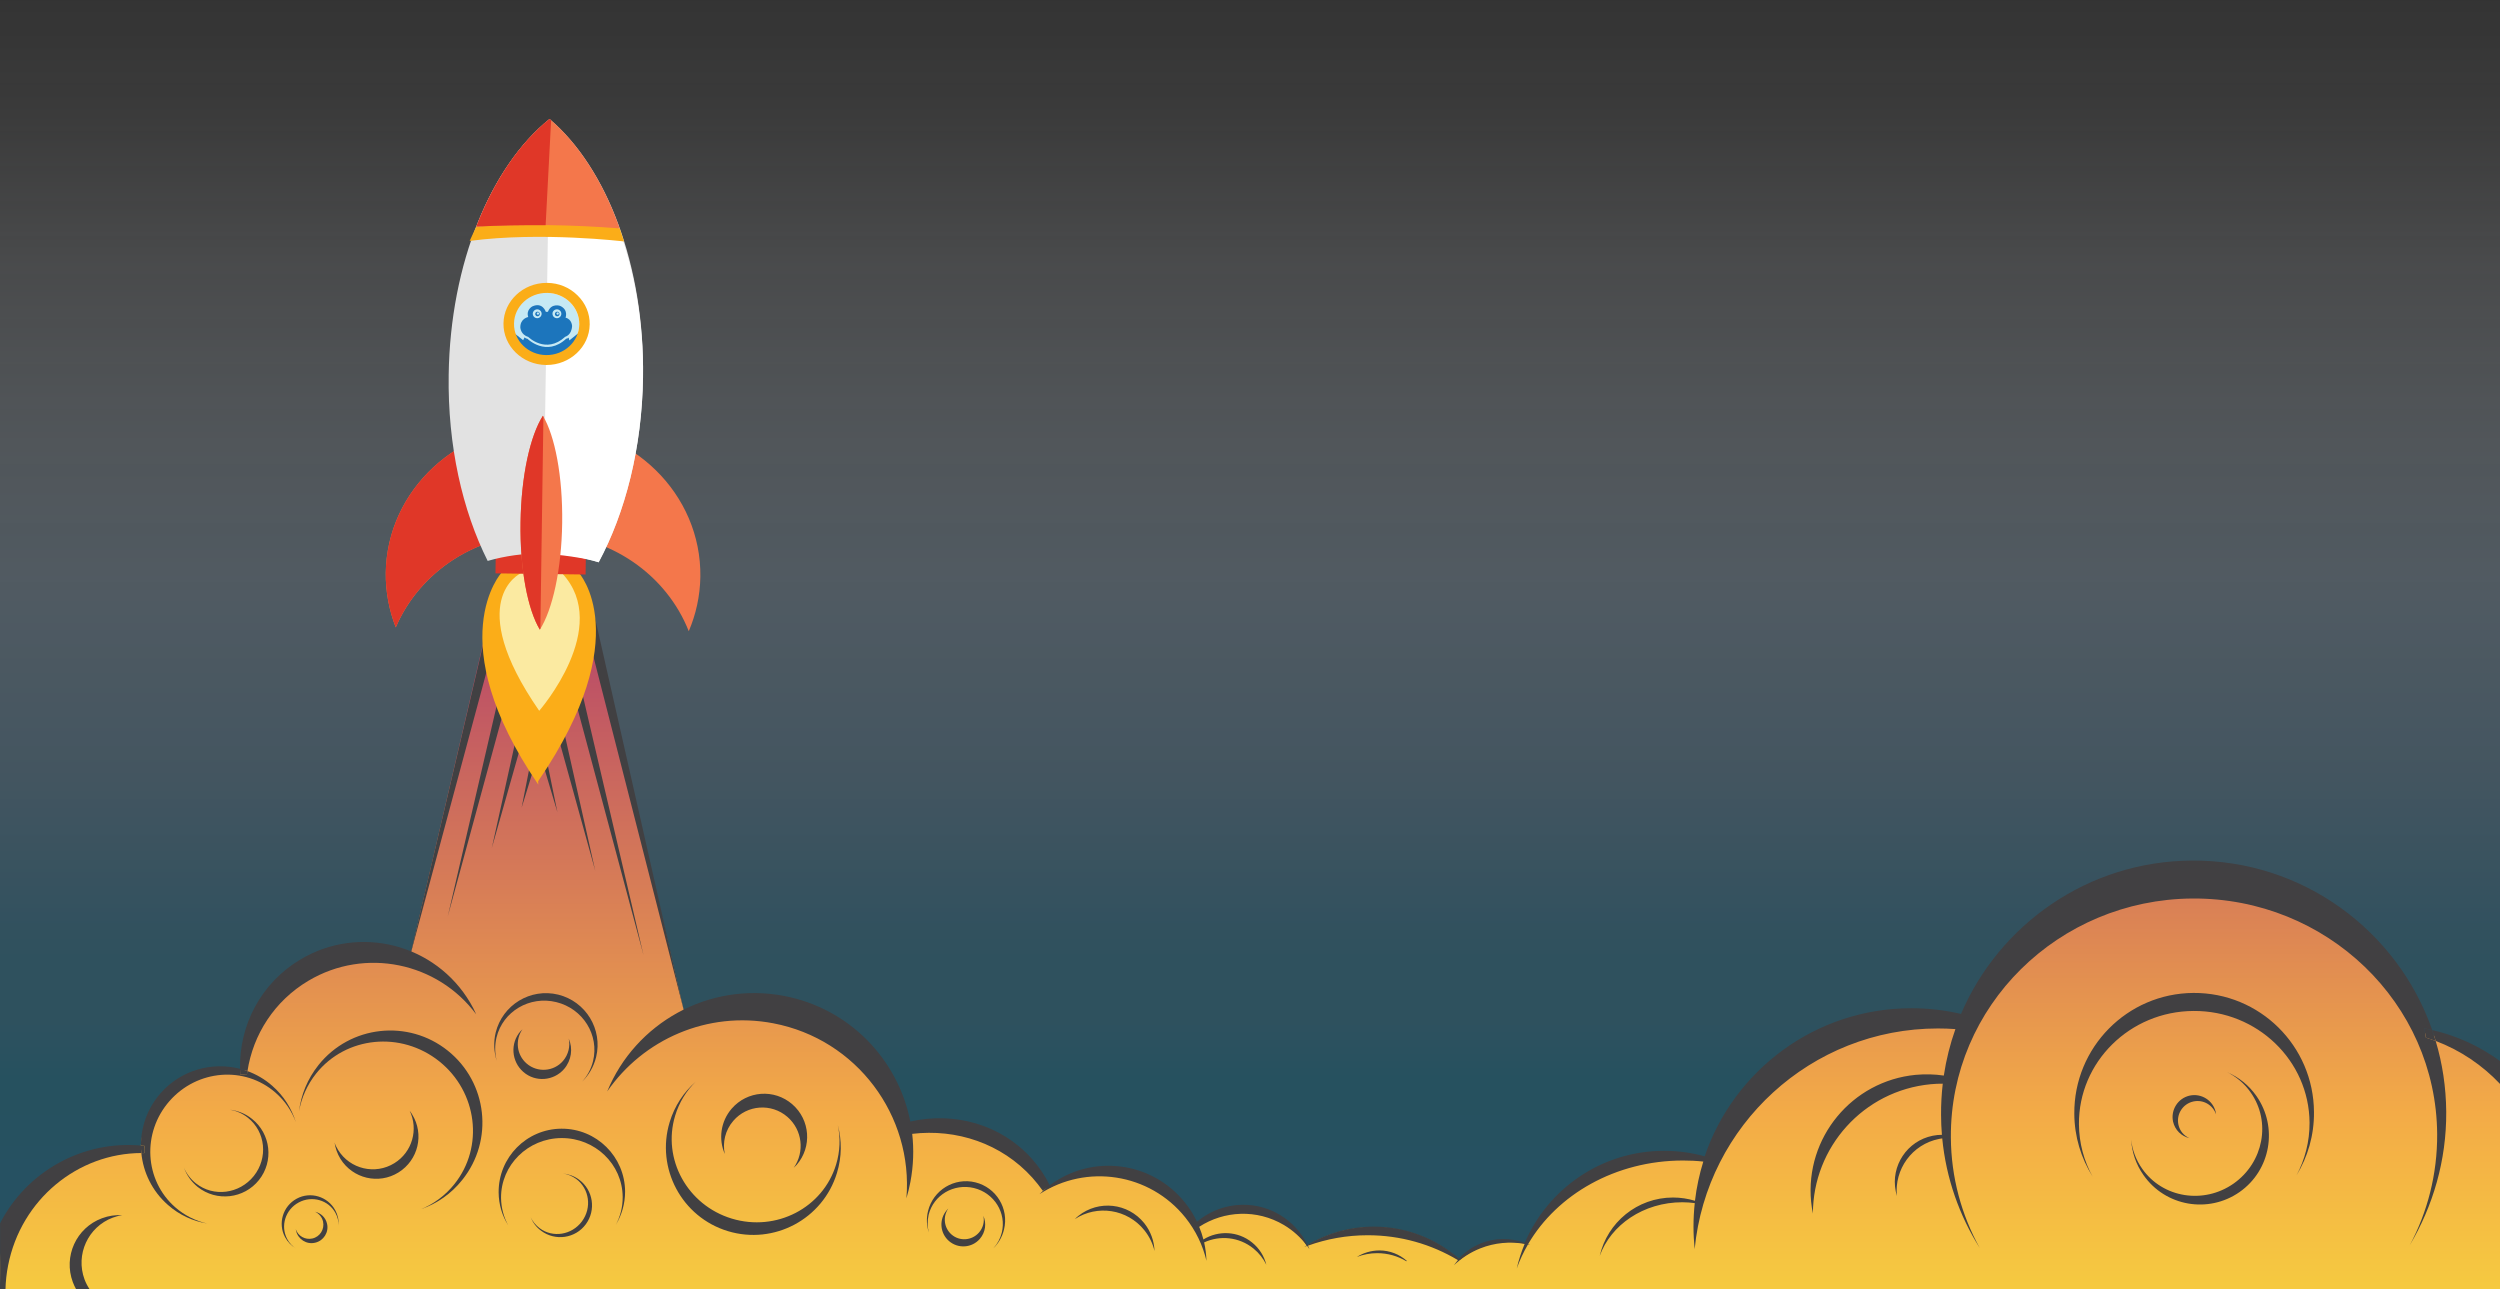 <svg xmlns:svg="http://www.w3.org/2000/svg" xmlns="http://www.w3.org/2000/svg" version="1.1" id="Layer_1" x="0" y="0" viewBox="880 -1200 2372 1223.2" xml:space="preserve" enable-background="new 880 -1200 2372 1223.2">
  <rect x="880" y="-1200" width="2372" height="1223.2" fill="#333333" stroke="none"/>
  <defs id="defs154"/>
  <style type="text/css" id="style3">
    
	.st0{opacity:0.25;fill:url(#SVGID_1_);enable-background:new    ;}
	.st1{fill:url(#SVGID_2_);}
	.st2{fill:#414042;}
	.st5{fill:#E03728;}
	.st6{fill:#F4774B;}
	.st7{fill:#E2E2E2;}
	.st8{fill:#FFFFFF;}
	.st9{fill:#FBAD18;}
	.st10{fill:#C6E9F4;}
	.st11{fill:#1C75BC;}

  </style>
  <linearGradient id="SVGID_1_" gradientUnits="userSpaceOnUse" x1="2066" y1="16039" x2="2066" y2="14768.99" gradientTransform="matrix(1 0 0 1 0 -15974)">
    <stop offset="0" id="stop6" style="stop-color:#1c75bc;stop-opacity:1"/>
    <stop offset="0.01" id="stop8" stop-color="#0084C8"/>
    <stop offset="0.02" id="stop10" stop-color="#0091D4"/>
    <stop offset="0.03" id="stop12" stop-color="#009BDE"/>
    <stop offset="0.05" id="stop14" stop-color="#00A3E5"/>
    <stop offset="0.06" id="stop16" stop-color="#00A8EA"/>
    <stop offset="0.08" id="stop18" stop-color="#00ACEE"/>
    <stop offset="0.13" id="stop20" stop-color="#00AEEF"/>
    <stop offset="0.13" id="stop22" stop-color="#00ACEC"/>
    <stop offset="0.15" id="stop24" stop-color="#00ABE8"/>
    <stop offset="0.17" id="stop26" stop-color="#00ABE5"/>
    <stop offset="0.19" id="stop28" stop-color="#00AAE3"/>
    <stop offset="0.23" id="stop30" stop-color="#1EAAE2"/>
    <stop offset="0.29" id="stop32" stop-color="#27AAE1"/>
    <stop offset="0.42" id="stop34" stop-color="#77BDE9"/>
    <stop offset="0.55" id="stop36" style="stop-color:#a7d1f0;stop-opacity:1"/>
    <stop offset="0.68" id="stop38" style="stop-color:#cce3f6;stop-opacity:0.77"/>
    <stop offset="0.8" id="stop40" style="stop-color:#e6f0fa;stop-opacity:0.49"/>
    <stop offset="0.91" id="stop42" style="stop-color:#f7fafd;stop-opacity:0.16"/>
    <stop offset="1" id="stop44" style="stop-color:#ffffff;stop-opacity:0"/>
  </linearGradient>
  <rect x="880" y="-1200" class="st0" width="2372" height="1223.2" id="rect46"/>
  <linearGradient id="SVGID_2_" gradientUnits="userSpaceOnUse" x1="2066" y1="-1379.14" x2="2066" y2="518.4" gradientTransform="matrix(1 0 0 -1 0 -1200)">
    <stop offset="0" id="stop49" stop-color="#F9ED32"/>
    <stop offset="0.07" id="stop51" stop-color="#F6CE3F"/>
    <stop offset="0.17" id="stop53" stop-color="#F3AB47"/>
    <stop offset="0.49" id="stop55" stop-color="#A52973"/>
    <stop offset="0.55" id="stop57" stop-color="#902A7D"/>
    <stop offset="0.68" id="stop59" stop-color="#662D91"/>
    <stop offset="0.76" id="stop61" stop-color="#513290"/>
    <stop offset="0.84" id="stop63" stop-color="#3E3690"/>
    <stop offset="0.92" id="stop65" stop-color="#2F3890"/>
    <stop offset="1" id="stop67" stop-color="#2B3990"/>
  </linearGradient>
  <path class="st1" d="M3252-185.1c-21.5-17.7-47.3-30.2-75.7-35.8 -36.3-86.2-121.9-147.6-220.8-147.6 -97.1 0-180.6 57.7-218.2 140.8 -7-0.6-14.1-0.9-21.2-0.9 -93 0-174 51.8-215.5 128.2 -10.8-2.4-21.9-3.6-33.4-3.6 -60.3 0-112.5 34.3-138.3 84.4 -5.4-1.3-11-2-16.8-2 -18-0.1-34.5 6.3-47.2 17 -21.7-19.3-50.4-31-81.7-31 -23.2 0-44.9 6.4-63.4 17.6 -11.9-20.6-34.2-34.4-59.7-34.4 -17.8 0-33.9 6.7-46.2 17.7 -17.7-30.5-50.7-51.1-88.6-51.1 -18.4 0-35.7 4.9-50.7 13.4 -26.6-34.4-68.3-56.6-115.1-56.6 -7.5 0-15 0.6-22.2 1.7 -29.9-67.7-97.7-115-176.5-115 -10.8 0-21.4 0.9-31.6 2.6l-82.9-355.5h-106.6l-69.9 299.7c-1.8-0.1-3.7-0.1-5.5-0.1 -72.1 0-130.4 15.4-152.8 111.5 -5.8-1.3-11.8-2.1-18-2.1 -42.9 0-77.9 33.7-80.1 76.1 -6-1-12.1-1.5-18.3-1.5C931.5-111.5 880-60 880 3.5c0 6.7 0.6 13.3 1.7 19.7H3252V-185.1z" id="path69"/>
  <g id="XMLID_7_">
    <polygon id="XMLID_11_" class="st2" points="1396.8 -594.7 1396.9 -601.8 1436.5 -602.6 1529 -240.5 1445.6 -609.1 1444.7 -613.1 1440.5 -613.1 1381.2 -613.5 1381.3 -606.7 1346.9 -606.8 1342.7 -606.8 1341.8 -602.9 1268.8 -292 1350.7 -596.3 "/>
    <polygon id="XMLID_32_" class="st2" points="1428.6 -559 1425.1 -559 1381.3 -559 1381.3 -555.1 1360.5 -555.1 1357 -555.1 1356.2 -551.8 1304.8 -330.4 1363.6 -546.3 1397.3 -545.1 1397.4 -549.5 1421.9 -550.3 1490.6 -293.7 1429.3 -555.7 "/>
    <polygon id="XMLID_33_" class="st2" points="1412.9 -516 1410 -516 1391.8 -516.2 1391.8 -516.2 1376.2 -516 1373.3 -516 1372.7 -513.3 1346.6 -395.3 1378.8 -508.8 1391.6 -508.2 1391.6 -508.2 1407.4 -508.8 1444.8 -373.7 1413.5 -513.3 "/>
    <polygon id="XMLID_34_" class="st2" points="1408.9 -429.3 1397.2 -486.3 1396.8 -488.2 1394.7 -488.3 1384.9 -488.5 1384.9 -483.8 1384.8 -483.8 1384.4 -481.9 1374.9 -433.6 1388.8 -478.6 1394.3 -478.2 "/>
  </g>
  <g id="XMLID_21_">
    <path id="path3163" class="st3" fill="#FBAD18" d="M1390.7-455.6c-93.6-137.2-34.8-201.1-34.8-201.1h34.8 0.3 38.1c0 0 55.5 60.1-38.1 197.3v0.5c-0.1-0.1-0.1-0.2-0.2-0.2 -0.1 0.1-0.1 0.2-0.2 0.2L1390.7-455.6 1390.7-455.6z">
    </path>
    <path id="path3167" class="st4" fill="#FBEAA1" d="M1391.6-525.6C1318.9-630.7 1374-656 1374-656h19.6 0.2c0 0 15.8-4.1 19.6 0C1461-604.9 1391.6-525.6 1391.6-525.6">
    </path>
    <path id="path3171" class="st5" d="M1435.6-654.9l-85.5-1.1 0.4-26.9 85.5 1.1L1435.6-654.9z"/>
    <path id="path3175" class="st6" d="M1397.3-796.9c82.4 1.1 148.3 65.6 147.2 144.2 -0.3 18.3-4.2 35.6-11 51.6 -21-53.3-74.4-91.5-137.7-92.3 -63.3-0.8-117.8 36-140.3 88.7 -6.3-16.1-9.7-33.6-9.5-51.8C1247.1-735.2 1314.9-798 1397.3-796.9"/>
    <path id="path3179" class="st5" d="M1357.6-689.2c-46.4 11-84.3 42.7-102.1 84.4 -6.3-16.1-9.7-33.6-9.5-51.8 1-66 48.9-120.9 113.1-136.1L1357.6-689.2z"/>
    <path id="path3183" class="st7" d="M1490.1-842c-1 67-16.7 128.2-42.1 175.5 -16.5-5.2-34.2-8.2-52.5-8.4 -18.4-0.2-36.1 2.3-52.8 7.1 -24-47.9-38-109.4-37-176.5 1.5-106.5 40.3-198.2 95.7-242.7C1455.5-1041.2 1491.7-948.5 1490.1-842"/>
    <path id="path3187" class="st8" d="M1401.5-1085.3c52.9 46.6 90.1 138.2 88.6 243.3 -1 67-16.7 128.2-42.1 175.5 -14.1-4.5-37.3-7.3-52.8-8.2L1401.5-1085.3z"/>
    <path id="path3191" class="st9" d="M1468-983.3l4.1 12.4c0 0-78.8-9.5-146.5-0.5l6.3-13.6C1331.9-985 1422.9-994.6 1468-983.3"/>
    <path id="path3195" class="st6" d="M1413.4-703.8c-0.6 44.3-9.2 82.5-21.2 101.2 -11.5-19-19-57.4-18.3-101.7 0.6-44.3 9.2-82.5 21.2-101.2C1406.5-786.6 1414-748.1 1413.4-703.8"/>
    <path id="path3199" class="st5" d="M1392.7-603.5c-0.2 0.3-0.4 0.6-0.5 0.9 -11.5-19-19-57.4-18.3-101.7 0.6-44.3 9.2-82.5 21.2-101.2 0.2 0.3 0.3 0.6 0.5 0.9L1392.7-603.5z"/>
    <path id="path3203" class="st6" d="M1468-983.3c-22.1-1.7-44.8-2.8-68-3.1 -23.2-0.3-45.9 0.2-68.1 1.3 16.9-43.6 41-79.2 69.5-102.1C1429.3-1063.5 1452.4-1027.3 1468-983.3"/>
    <path id="path3207" class="st5" d="M1397.7-986.3c-22.4-0.2-44.4 0.2-65.8 1.3 16.9-43.6 41-79.2 69.5-102.1 0.5 0.4 1 0.9 1.5 1.3L1397.7-986.3z"/>
    <path id="XMLID_164_" class="st10" d="M1399.1-922.1c-17.1-0.2-31.1 12.8-31.4 29.1 -0.2 16.3 13.5 29.7 30.5 29.9 17.1 0.2 31.1-12.8 31.4-29.1C1429.8-908.5 1416.1-921.9 1399.1-922.1z"/>
    <g id="XMLID_10_">
      <path id="XMLID_197_" class="st11" d="M1364.8-878.4c2.9 11 13.6 16.8 24.4 19.7 6.3-0.7 12.7-1.1 18.9-2.6 6.5-1.5 12.1-5.3 16.1-10.6 2.4-3.2 4.5-6.8 7.5-9.5 -1.1-2-2.2-3.1-2.2-3.1l-9.3 7.5 -0.7-2.7c-1.1 1.1-2.2 1-2.2 1 -19.1 17.8-36.9 0.1-36.9 0.1 -1.3 0-2.7-1.3-2.7-1.3l-1.3 2.7 -9.5-7.5c-1.2 1.6-2.1 3.2-2.7 4.7C1364.4-879.5 1364.6-879 1364.8-878.4z"/>
      <path id="XMLID_341_" class="st11" d="M1390-899.9c1.2 0 2.2-1 2.2-2.2 0-1.2-1-2.2-2.2-2.2s-2.2 1-2.2 2.2C1387.8-900.9 1388.8-899.9 1390-899.9zM1390.4-903.6c0.6 0 1.1 0.5 1.1 1.1s-0.5 1.1-1.1 1.1 -1.1-0.5-1.1-1.1S1389.8-903.6 1390.4-903.6z"/>
      <path id="XMLID_162_" class="st11" d="M1381.1-880.4c0 0 16.8 16.8 35.2-0.1 0 0 6-1.4 6.5-10.1 0 0-0.1-6.5-6.2-8 0 0 3-7.5-5.2-11.2 0 0-8.3-2.9-11.5 5.6l-2 0.1c0 0-3-9.6-12.8-5.2 0 0-6.2 3.2-3.9 10.1 0 0-7.8 1.3-7.5 10.2C1373.8-889 1374-882.5 1381.1-880.4L1381.1-880.4zM1408.4-906.5c2.3 0 4.2 1.9 4.2 4.2s-1.9 4.2-4.2 4.2 -4.2-1.9-4.2-4.2C1404.1-904.6 1406-906.5 1408.4-906.5zM1389.7-906.5c2.3 0 4.2 1.9 4.2 4.2s-1.9 4.2-4.2 4.2c-2.3 0-4.2-1.9-4.2-4.2S1387.4-906.5 1389.7-906.5z"/>
      <path id="XMLID_154_" class="st11" d="M1408.7-899.9c1.2 0 2.2-1 2.2-2.2 0-1.2-1-2.2-2.2-2.2 -1.2 0-2.2 1-2.2 2.2C1406.4-900.9 1407.4-899.9 1408.7-899.9zM1409.1-903.6c0.6 0 1.1 0.5 1.1 1.1s-0.5 1.1-1.1 1.1 -1.1-0.5-1.1-1.1C1408-903.2 1408.5-903.6 1409.1-903.6z"/>
    </g>
    <path id="XMLID_161_" class="st9" d="M1398.2-863.1c-17.1-0.2-30.8-13.6-30.5-29.9 0.2-16.3 14.3-29.3 31.4-29.1 17.1 0.2 30.8 13.6 30.5 29.9C1429.4-875.9 1415.3-862.9 1398.2-863.1zM1427.9-919.8c-7.6-7.5-17.8-11.7-28.7-11.8h-0.6c-22.2 0-40.6 17.2-40.9 38.4 -0.3 21.5 17.8 39.2 40.3 39.5h0.6c22.2 0 40.6-17.2 40.9-38.4C1439.7-902.5 1435.6-912.3 1427.9-919.8z"/>
  </g>
  <g id="g96">
    <path class="st2" d="M1412.7-129.1c-33.1 0.2-59.8 27.2-59.6 60.4 0.1 11.6 3.4 22.4 9.2 31.5 -4.3-7.8-6.8-16.8-6.9-26.3 -0.2-31.1 25.5-56.5 57.3-56.7 31.9-0.2 57.9 24.8 58.1 55.9 0.1 9.5-2.3 18.5-6.5 26.4 5.6-9.2 8.8-20 8.8-31.6C1472.9-102.6 1445.9-129.3 1412.7-129.1z" id="path98"/>
    <path class="st2" d="M1304.9-203.1c-37.6-30.1-92.6-24.1-122.7 13.6 -10.5 13.2-16.6 28.4-18.5 44 2.3-12.8 7.7-25.2 16.3-36 28.3-35.3 80.5-40.5 116.8-11.5 36.2 29 42.6 81.1 14.4 116.4 -8.6 10.8-19.5 18.8-31.5 23.8 14.8-5.2 28.4-14.5 38.9-27.7C1348.7-118 1342.6-172.9 1304.9-203.1z" id="path100"/>
    <path class="st2" d="M1172.7-269.5c53.9-32 122.6-17.3 159.1 31.9 -1.6-3.7-3.5-7.4-5.7-11.1 -33-55.8-105-74.2-160.8-41.1 -37.8 22.4-58.5 62.8-57.5 103.9 2.3 0.6 4.7 1.3 7 2.2C1120.1-218.3 1140.3-250.3 1172.7-269.5z" id="path102"/>
    <path class="st2" d="M1673.3-95.1c-12.5 41.1-56.8 64.1-99 51.3 -42.2-12.8-66.2-56.6-53.7-97.7 3.8-12.6 10.6-23.5 19.4-32.1 -11.2 9.8-19.9 22.8-24.6 38.2 -13.3 43.8 11.4 90.2 55.2 103.5 43.8 13.3 90.2-11.4 103.5-55.2 4.7-15.3 4.7-31 0.8-45.4C1677.5-120.5 1677.1-107.6 1673.3-95.1z" id="path104"/>
    <path class="st2" d="M1268.7-146.1c8.5 17.6 2.5 39.2-14.5 49.7 -18.2 11.3-42.1 5.7-53.4-12.5 -1.4-2.3-2.6-4.6-3.4-7.1 0.8 5.3 2.6 10.6 5.6 15.5 11.7 18.8 36.3 24.6 55.1 12.9s24.6-36.3 12.9-55.1C1270.4-143.8 1269.6-145 1268.7-146.1z" id="path106"/>
    <path class="st2" d="M1575.8-136.6c13.1-15.2 36.1-16.9 51.3-3.7 14.2 12.3 16.6 33.2 6 48.3 1-0.9 1.9-1.8 2.8-2.8 14.7-17 12.9-42.7-4.2-57.5 -17.1-14.8-42.7-12.9-57.5 4.2 -10.6 12.3-12.6 29.1-6.5 43C1565.4-115.9 1568-127.6 1575.8-136.6z" id="path108"/>
    <path class="st2" d="M1429.5-80.7c-4.7-3.5-10.1-5.4-15.5-5.9 4.5 0.6 8.8 2.4 12.7 5.2 12.6 9.4 15 27.4 5.4 40.3 -9.6 12.9-27.6 15.8-40.1 6.4 -3.8-2.9-6.7-6.5-8.6-10.6 2 5.1 5.4 9.7 10.1 13.1 13.4 10 32.4 7.2 42.3-6.2C1445.7-51.8 1442.9-70.7 1429.5-80.7z" id="path110"/>
    <path class="st2" d="M1351.1-215.7c6-24.7 31.4-39.7 56.7-33.5 25.3 6.2 40.9 31.2 34.9 55.9 -1.8 7.5-5.5 14.2-10.4 19.6 6.3-6.2 11-14.1 13.3-23.3 6.4-26.3-9.7-52.8-36-59.3 -26.3-6.4-52.8 9.7-59.3 36 -2.2 9.2-1.7 18.4 1 26.8C1349.5-200.6 1349.3-208.1 1351.1-215.7z" id="path112"/>
    <path class="st2" d="M1373.8-221.5c-9.9 11.4-8.6 28.7 2.8 38.6 11.4 9.9 28.7 8.6 38.6-2.8 7.1-8.3 8.5-19.6 4.4-28.9 1.6 7.2-0.2 15.1-5.4 21.2 -8.8 10.2-24.3 11.3-34.5 2.5 -9.6-8.3-11.1-22.3-4-32.5C1375-222.8 1374.4-222.2 1373.8-221.5z" id="path114"/>
    <path class="st2" d="M2959.6-383.5c-98.4 0.6-182.6 60.5-219 145.5 -15.1-3.5-30.8-5.4-47-5.4 -91.1 0-168.4 58.8-196.2 140.5 -12.3-3.4-25.2-5.2-38.5-5.2 -59.3 0-110.3 36-132.2 87.3 -13.1-4.8-27.7-5-41.4 0.4 -8.3 3.3-15.4 8.3-21 14.5 -21.6-18.8-49.9-30.3-80.8-30.3 -23 0-44.6 6.3-63 17.3 -5.6-11.4-14.5-21.5-26.2-28.5 -25.6-15.2-57.2-11.6-78.6 6.6 -3-6.4-6.9-12.6-11.5-18.3 -31.5-39.3-88.2-46.2-128.2-16.3 -4.5-9.1-10.3-17.7-17.3-25.5 -29.3-32.6-73.5-44.4-115-35 -11.5-58.7-57.5-107.3-119.9-119.2 -71.6-13.6-141.1 25.8-167.7 90.7 34-49.3 95-76.7 157.6-64.7C1692.9-214 1746.6-141.5 1740-63c1.5-5.1 2.8-10.3 3.8-15.6 2.9-15.4 3.4-30.8 1.7-45.6 41.9-5 84.7 9 114.1 41.7 3.5 3.9 6.8 8.1 9.8 12.3 1.3-1.1 2.6-2.1 4-3.1 -2.5 2-4.9 4.1-7.1 6.3 44.4-29 104.4-20.1 138.3 22.1 10 12.5 16.7 26.6 20.1 41.2 -0.2-5.9-0.9-11.7-2.2-17.5 14.9-6.9 33.1-5.3 46.8 5.8 5.3 4.3 9.4 9.6 12.2 15.4 -2-8.1-6.6-15.6-13.6-21.2 -13.5-10.9-32.1-11.5-46.1-2.8 -1-4-2.4-8-4-12 23.5-15.3 54.6-17 80.4-1.7 8.7 5.2 15.9 11.8 21.7 19.4 -0.8 0.5-1.6 1-2.5 1.5 0.9-0.4 1.9-0.7 2.8-1.1 0.8 1 1.5 2.1 2.3 3.2 -0.5-1.2-1-2.3-1.5-3.4 17.7-6.4 36.8-9.9 56.7-9.9 31.3 0 60.5 8.6 85.6 23.6 -1.3 1.6-2.6 3.2-3.8 4.9 7-6.7 15.4-12.2 24.9-16 13.8-5.5 28.4-6.7 42.2-4.3 -3.1 7.5-5.7 15.3-7.5 23.4 2.8-7.9 6.4-15.6 10.6-22.8 0.7 0.2 1.5 0.3 2.2 0.5 -0.7-0.3-1.3-0.6-2-0.9 27.5-47.1 83-79.3 147-79.3 6.5 0 12.9 0.3 19.2 1 -3.7 12-6.4 24.4-7.9 37.2 -6.6-2-13.6-3.1-20.8-3.1 -34 0-62.4 23.7-69.6 55.5 10.5-29.5 41.6-51 78.4-51 4 0 7.9 0.3 11.8 0.8 -0.8 7.3-1.2 14.8-1.2 22.3 0 7.2 0.4 14.4 1.1 21.4 11.4-117.5 110.4-209.4 230.9-209.4 5.5 0 11 0.2 16.5 0.6 -5 14.1-8.7 28.9-11 44.1 -8.6-1.3-17.5-1.5-26.6-0.7 -60.6 5.8-105.1 59.7-99.3 120.3 0.4 3.8 0.9 7.6 1.7 11.3 0.1-62.9 47.9-116.6 111.8-122.7 3.8-0.4 7.6-0.5 11.4-0.5 -1.1 9.8-1.7 19.7-1.6 29.8 0 6.3 0.3 12.5 0.8 18.7 -2.9 0-5.8 0.3-8.8 0.9 -24.2 4.9-39.9 28.5-35 52.7 0.3 1.5 0.7 3 1.1 4.5 -2.6-25.4 14.4-49.1 40-54.2 1-0.2 2-0.4 3-0.5 3.7 38 16.3 73.3 35.6 104 -17.3-31.3-27.2-67-27.4-105 -0.8-124.3 101.8-225.7 229.2-226.6 127.4-0.8 231.4 99.3 232.2 223.6 0.2 38-9.2 73.9-26 105.4 22-37.1 34.9-80.4 34.6-126.7 -0.2-23.3-3.6-45.8-10-67.1 -3.1-1.2-6.2-2.2-9.3-3.2 -0.4-3-1-5.9-1.8-8.8 2.6 0.5 5.2 1 7.8 1.6C3154.8-316.9 3064.9-384.2 2959.6-383.5z" id="path116"/>
    <path class="st2" d="M2961.1-257.9c-62.8 0.4-113.4 51.7-113 114.5 0.1 22 6.5 42.4 17.4 59.8 -8.2-14.8-12.9-31.8-13-49.8 -0.4-58.9 48.3-107.1 108.7-107.4 60.4-0.4 109.7 47.1 110.1 106 0.1 18-4.4 35-12.4 50 10.7-17.5 16.8-38 16.6-60C3075.2-207.7 3024-258.3 2961.1-257.9z" id="path118"/>
    <path class="st2" d="M2993.1-182.7c8.7 4.3 16.5 10.8 22.4 19.3 19.5 27.7 12.2 66.4-16.3 86.4 -28.4 19.9-67.3 13.6-86.7-14.1 -6-8.5-9.4-18-10.5-27.7 0.7 11.7 4.5 23.5 11.8 33.8 20.7 29.6 61.5 36.7 91.1 16s36.7-61.5 16-91.1C3013.6-170.5 3003.9-178.1 2993.1-182.7z" id="path120"/>
    <path class="st2" d="M2167.4-7.4c6-2.3 12.5-3.6 19.3-3.6 10.1 0 19.6 2.8 27.7 7.7 0.1-0.2 0.2-0.3 0.4-0.4 -7-6.2-16.1-9.9-26.1-9.9C2180.8-13.5 2173.5-11.3 2167.4-7.4z" id="path122"/>
    <path class="st2" d="M1903.2-46.4c-1.2 1-2.4 2-3.4 3.1 21.2-13.9 49.8-9.6 66 10.6 4.8 6 8 12.7 9.6 19.7 -0.3-9.3-3.5-18.6-9.7-26.4C1950.3-58.6 1922.4-61.7 1903.2-46.4z" id="path124"/>
    <path class="st2" d="M1805.4-78.2c-19.9-4.9-40 7.3-44.9 27.3 -1.7 7-1.3 14 0.8 20.3 -1.4-5.3-1.5-11.1-0.2-16.8 4.6-18.7 23.8-30 43-25.4 19.2 4.7 31 23.6 26.4 42.3 -1.4 5.7-4.2 10.7-7.9 14.8 4.8-4.7 8.3-10.7 10-17.7C1837.5-53.2 1825.3-73.3 1805.4-78.2z" id="path126"/>
    <path class="st2" d="M1808.9-30.6c-6.7 7.7-18.4 8.6-26.1 1.9 -7.2-6.3-8.4-16.9-3.1-24.6 -0.5 0.5-1 0.9-1.4 1.5 -7.5 8.7-6.6 21.8 2.1 29.3 8.7 7.5 21.8 6.6 29.3-2.1 5.4-6.3 6.4-14.8 3.3-21.9C1814.2-41.1 1812.9-35.2 1808.9-30.6z" id="path128"/>
    <path class="st2" d="M1014.1-106c-0.2-2.4-0.3-4.7-0.3-7.1 -56-5-108.7 25-133.7 73.7v62.6h5.1c0.2-7.5 1-15 2.5-22.6C900-62.1 953.9-105.8 1014.1-106z" id="path130"/>
    <path class="st2" d="M3187.7-222.7c1.2 3.4 2.3 6.9 3.4 10.4 23.5 8.9 44.2 23 61 40.8v-21.7C3233.2-207 3211.5-217.2 3187.7-222.7z" id="path132"/>
    <path class="st2" d="M3181.7-215.5c3.2 1 6.3 2.1 9.3 3.2 -1-3.5-2.2-7-3.4-10.4 -2.6-0.6-5.1-1.1-7.8-1.6C3180.7-221.4 3181.3-218.5 3181.7-215.5z" id="path134"/>
    <path class="st2" d="M987-44.7c2.9-1.1 5.9-1.9 8.9-2.3 -6.3-0.4-12.8 0.5-19.2 2.9C952.3-35 940-7.9 949.1 16.5c0.9 2.3 1.9 4.6 3.1 6.7H965c-1.9-2.8-3.5-5.9-4.8-9.3C951.5-9.7 963.5-35.9 987-44.7z" id="path136"/>
    <path class="st2" d="M1016.9-107c0 0.4 0.1 0.7 0.1 1 -1 0-2 0-2.9 0 1.8 18.4 10.3 36.2 25.3 49.3 10.9 9.6 23.8 15.4 37.2 17.6 -10.9-2.5-21.4-7.6-30.3-15.4 -29.3-25.6-31.8-70.8-5.5-100.8s71.3-33.6 100.6-8c9 7.8 15.4 17.5 19.3 28 -4-12.9-11.4-24.9-22.4-34.5 -7.1-6.3-15.2-10.9-23.6-14 -0.2 1.2-0.4 2.4-0.5 3.7 -1.9-0.3-3.8-0.4-5.8-0.4 -0.1 0-0.3 0-0.4 0 -0.1-1.8-0.2-3.6-0.2-5.4 -26.6-6.9-56.1 1.1-75.5 23.2 -12.5 14.3-18.6 32-18.6 49.6 1.2 0.1 2.3 0.2 3.5 0.3C1016.9-110.9 1016.8-108.9 1016.9-107z" id="path138"/>
    <path class="st2" d="M1108.4-180.5c2 0 3.9 0.1 5.8 0.4 0.2-1.2 0.3-2.5 0.5-3.7 -2.3-0.8-4.6-1.6-7-2.2 0 1.8 0.1 3.6 0.2 5.4C1108.1-180.5 1108.3-180.5 1108.4-180.5z" id="path140"/>
    <path class="st2" d="M1014.1-106c1 0 1.9 0 2.9 0 0-0.3-0.1-0.6-0.1-1 -0.1-1.9 0-3.9 0.3-5.8 -1.2-0.1-2.3-0.2-3.5-0.3C1013.7-110.8 1013.8-108.4 1014.1-106z" id="path142"/>
    <path class="st2" d="M1119.1-138.4c-6.2-5-13.5-7.8-20.8-8.7 6.1 1.1 11.9 3.6 17 7.7 16.7 13.3 19.2 38 5.5 55.2 -13.7 17.1-38.3 20.2-55 6.9 -5.1-4.1-8.9-9.2-11.3-14.9 2.5 7 6.9 13.4 13.1 18.4 17.9 14.2 43.9 11.2 58.1-6.6C1139.9-98.2 1137-124.2 1119.1-138.4z" id="path144"/>
    <path class="st2" d="M1161.5-62.7c-13.1 7.1-18.1 23.5-11 36.6 2.5 4.6 6.1 8.2 10.3 10.6 -3.4-2.1-6.3-5.1-8.3-8.9 -6.6-12.3-1.8-27.9 10.9-34.7 12.6-6.8 28.3-2.3 34.9 10 2 3.8 3 7.8 3 11.9 0.3-4.9-0.7-9.9-3.2-14.5C1191-64.8 1174.6-69.8 1161.5-62.7z" id="path146"/>
    <path class="st2" d="M1178.9-50.3c3.7 1.7 6.6 5 7.6 9.3 1.6 7.3-2.9 14.5-10.2 16.1 -6.8 1.5-13.6-2.4-15.7-8.9 0.1 0.5 0.2 1 0.3 1.5 1.8 8.1 9.9 13.3 18 11.4 8.1-1.8 13.3-9.9 11.4-18C1189-44.8 1184.4-49.1 1178.9-50.3z" id="path148"/>
    <path class="st2" d="M2961-154.9c9.4-2.1 18.6 3.3 21.6 12.2 -0.1-0.7-0.2-1.3-0.3-2 -2.5-11.2-13.6-18.2-24.7-15.8 -11.2 2.5-18.2 13.6-15.8 24.7 1.8 8.1 8.1 14 15.6 15.7 -5.2-2.2-9.2-6.8-10.5-12.7C2944.7-142.8 2951-152.7 2961-154.9z" id="path150"/>
  </g>
</svg>
